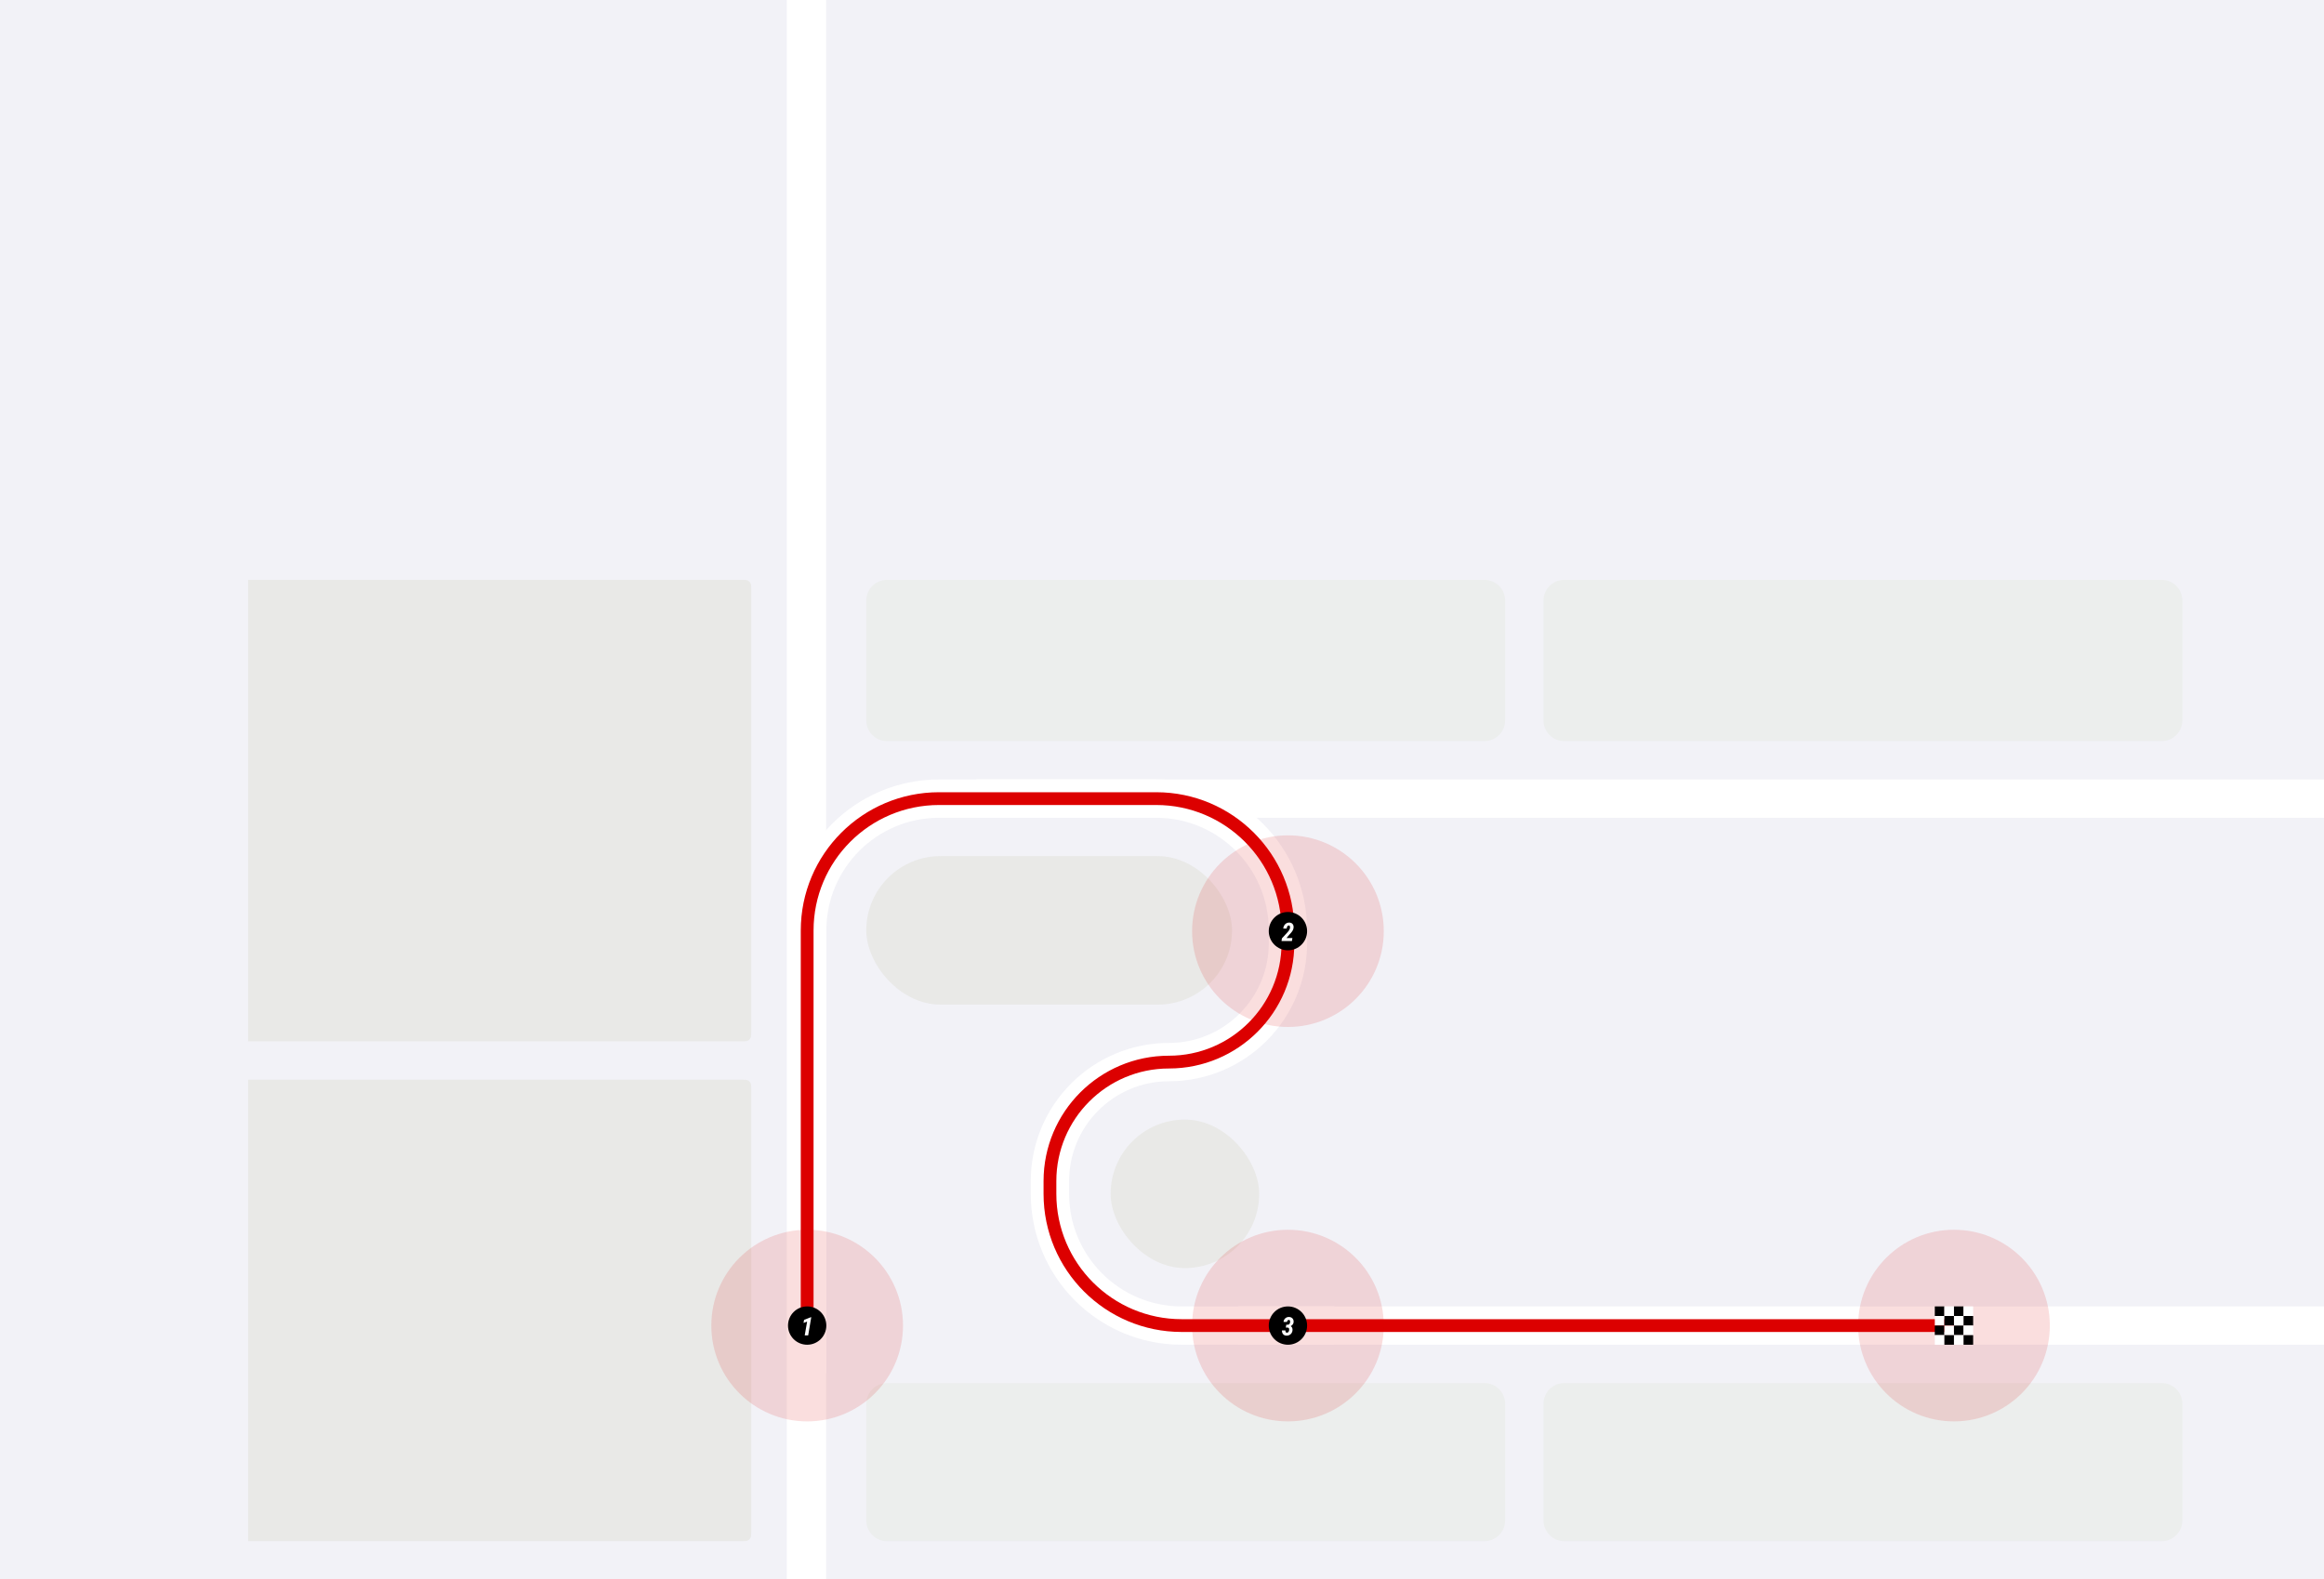 <svg width="768" height="522" viewBox="0 0 768 522" fill="none" xmlns="http://www.w3.org/2000/svg">
<g>
<rect width="768" height="522" fill="#F2F2F7"/>
<path d="M510.069 464.028C510.069 460.238 513.141 457.166 516.931 457.166H714.339C718.129 457.166 721.201 460.238 721.201 464.028V502.559C721.201 506.349 718.129 509.421 714.339 509.421H516.931C513.141 509.421 510.069 506.349 510.069 502.559V464.028Z" fill="#ECEEED"/>
<path d="M286.27 464.028C286.27 460.238 289.342 457.166 293.131 457.166H490.539C494.329 457.166 497.401 460.238 497.401 464.028V502.559C497.401 506.349 494.329 509.421 490.539 509.421H293.131C289.342 509.421 286.27 506.349 286.27 502.559V464.028Z" fill="#ECEEED"/>
<rect x="286.27" y="282.982" width="120.873" height="49.088" rx="24.544" fill="#E9E9E7"/>
<rect x="367.027" y="370.074" width="49.088" height="49.088" rx="24.544" fill="#E9E9E7"/>
<rect x="260" width="13" height="522" fill="white"/>
<path d="M322.69 257.646H820.96V270.314H322.69V257.646Z" fill="white"/>
<path d="M409.254 431.83H820.96V444.498H409.254V431.83Z" fill="white"/>
<path d="M266.74 453.999V307.569C266.74 283.496 286.256 263.98 310.329 263.98H382.071C406.121 263.98 425.617 283.477 425.617 307.526V311.749C425.617 333.467 408.011 351.072 386.293 351.072V351.072C364.576 351.072 346.97 368.678 346.97 390.395V394.618C346.97 418.668 366.466 438.164 390.516 438.164H440.924" stroke="white" stroke-width="12.668"/>
<path d="M266.74 437.9V307.569C266.74 283.496 286.256 263.98 310.329 263.98H382.071C406.121 263.98 425.617 283.477 425.617 307.526V311.749C425.617 333.467 408.011 351.072 386.293 351.072V351.072C364.576 351.072 346.97 368.678 346.97 390.395V394.618C346.97 418.668 366.466 438.164 390.516 438.164H645.721" stroke="#DC0000" stroke-width="4.223"/>
<path opacity="0.13" d="M457.286 438.164C457.286 455.655 443.107 469.834 425.617 469.834C408.126 469.834 393.947 455.655 393.947 438.164C393.947 420.673 408.126 406.494 425.617 406.494C443.107 406.494 457.286 420.673 457.286 438.164Z" fill="#DC0000"/>
<path opacity="0.13" d="M677.391 438.164C677.391 455.655 663.212 469.834 645.721 469.834C628.23 469.834 614.051 455.655 614.051 438.164C614.051 420.673 628.23 406.494 645.721 406.494C663.212 406.494 677.391 420.673 677.391 438.164Z" fill="#DC0000"/>
<circle cx="425.617" cy="438.164" r="6.334" fill="black"/>
<path d="M425.068 437.879L425.58 437.888C425.832 437.882 426.028 437.774 426.165 437.562C426.305 437.348 426.364 437.086 426.342 436.778C426.312 436.457 426.171 436.292 425.918 436.284C425.758 436.284 425.625 436.344 425.518 436.465C425.411 436.586 425.339 436.751 425.303 436.96L424.165 436.964C424.204 436.477 424.392 436.082 424.73 435.776C425.068 435.469 425.479 435.317 425.963 435.323C426.45 435.334 426.835 435.492 427.118 435.797C427.401 436.099 427.526 436.504 427.493 437.009C427.452 437.573 427.133 438.02 426.536 438.35C426.751 438.476 426.909 438.653 427.01 438.882C427.112 439.11 427.153 439.382 427.134 439.698C427.109 440.044 427.009 440.356 426.833 440.634C426.66 440.909 426.424 441.123 426.124 441.277C425.824 441.431 425.497 441.504 425.142 441.496C424.672 441.485 424.3 441.321 424.025 441.005C423.753 440.686 423.625 440.273 423.641 439.764L424.78 439.768C424.771 439.996 424.81 440.179 424.895 440.317C424.98 440.451 425.101 440.521 425.258 440.527C425.494 440.532 425.687 440.427 425.835 440.209C425.984 439.992 426.048 439.716 426.029 439.38C426.021 439.216 425.974 439.084 425.889 438.985C425.804 438.886 425.683 438.832 425.526 438.824L424.92 438.82L425.068 437.879Z" fill="white"/>
<path opacity="0.13" d="M457.286 307.79C457.286 325.281 443.107 339.46 425.617 339.46C408.126 339.46 393.947 325.281 393.947 307.79C393.947 290.3 408.126 276.12 425.617 276.12C443.107 276.12 457.286 290.3 457.286 307.79Z" fill="#DC0000"/>
<g>
<rect x="639.387" y="431.83" width="3.167" height="3.167" fill="black"/>
<rect x="639.387" y="434.997" width="3.167" height="3.167" fill="white"/>
<rect x="639.387" y="438.164" width="3.167" height="3.167" fill="black"/>
<rect x="639.387" y="441.331" width="3.167" height="3.167" fill="white"/>
<rect x="642.554" y="431.83" width="3.167" height="3.167" fill="white"/>
<rect x="642.554" y="434.997" width="3.167" height="3.167" fill="black"/>
<rect x="642.554" y="438.164" width="3.167" height="3.167" fill="white"/>
<rect x="642.554" y="441.331" width="3.167" height="3.167" fill="black"/>
<rect x="645.721" y="431.83" width="3.167" height="3.167" fill="black"/>
<rect x="645.721" y="434.997" width="3.167" height="3.167" fill="white"/>
<rect x="645.721" y="438.164" width="3.167" height="3.167" fill="black"/>
<rect x="645.721" y="441.331" width="3.167" height="3.167" fill="white"/>
<rect x="648.888" y="431.83" width="3.167" height="3.167" fill="white"/>
<rect x="648.888" y="434.997" width="3.167" height="3.167" fill="black"/>
<rect x="648.888" y="438.164" width="3.167" height="3.167" fill="white"/>
<rect x="648.888" y="441.331" width="3.167" height="3.167" fill="black"/>
</g>
<circle cx="425.617" cy="307.79" r="6.334" fill="black"/>
<path d="M426.936 311.04H423.497L423.633 310.17L425.485 308.149C425.993 307.588 426.265 307.107 426.301 306.706L426.309 306.487C426.309 306.314 426.276 306.175 426.21 306.071C426.145 305.966 426.048 305.913 425.922 305.91C425.548 305.902 425.313 306.208 425.217 306.83L425.204 306.924L424.07 306.929C424.098 306.566 424.2 306.23 424.375 305.922C424.551 305.612 424.784 305.371 425.072 305.201C425.361 305.03 425.68 304.946 426.029 304.949C426.518 304.96 426.894 305.12 427.155 305.427C427.416 305.733 427.525 306.134 427.481 306.632C427.456 306.918 427.373 307.199 427.233 307.477C427.093 307.752 426.89 308.043 426.623 308.351L426.058 308.97L425.138 310.071H427.089L426.936 311.04Z" fill="white"/>
<path d="M82 191.668H244.888C246.07 191.668 246.662 191.668 247.113 191.898C247.511 192.1 247.834 192.423 248.036 192.821C248.266 193.272 248.266 193.864 248.266 195.046V340.832C248.266 342.015 248.266 342.606 248.036 343.058C247.834 343.455 247.511 343.778 247.113 343.98C246.662 344.21 246.07 344.21 244.888 344.21H82V191.668Z" fill="#E9E9E7"/>
<path d="M286.27 198.53C286.27 194.74 289.342 191.668 293.131 191.668H490.539C494.329 191.668 497.401 194.74 497.401 198.53V238.117C497.401 241.906 494.329 244.979 490.539 244.979H293.131C289.342 244.979 286.27 241.906 286.27 238.117V198.53Z" fill="#ECEEED"/>
<path d="M510.069 198.53C510.069 194.74 513.141 191.668 516.931 191.668H714.339C718.129 191.668 721.201 194.74 721.201 198.53V238.117C721.201 241.906 718.129 244.979 714.339 244.979H516.931C513.141 244.979 510.069 241.906 510.069 238.117V198.53Z" fill="#ECEEED"/>
<path d="M82 356.878H244.888C246.07 356.878 246.662 356.878 247.113 357.108C247.511 357.311 247.834 357.634 248.036 358.031C248.266 358.483 248.266 359.074 248.266 360.256V506.043C248.266 507.225 248.266 507.816 248.036 508.268C247.834 508.665 247.511 508.988 247.113 509.191C246.662 509.421 246.07 509.421 244.888 509.421H82V356.878Z" fill="#E9E9E7"/>
<path opacity="0.13" d="M298.41 438.164C298.41 455.655 284.231 469.834 266.74 469.834C249.249 469.834 235.07 455.655 235.07 438.164C235.07 420.673 249.249 406.494 266.74 406.494C284.231 406.494 298.41 420.673 298.41 438.164Z" fill="#DC0000"/>
<path d="M273.074 438.164C273.074 441.662 270.238 444.498 266.74 444.498C263.242 444.498 260.406 441.662 260.406 438.164C260.406 434.666 263.242 431.83 266.74 431.83C270.238 431.83 273.074 434.666 273.074 438.164Z" fill="black"/>
<path d="M267.074 441.413H265.932L266.724 436.853L265.536 437.29L265.718 436.271L267.948 435.401H268.089L267.074 441.413Z" fill="white"/>
</g>
</svg>
